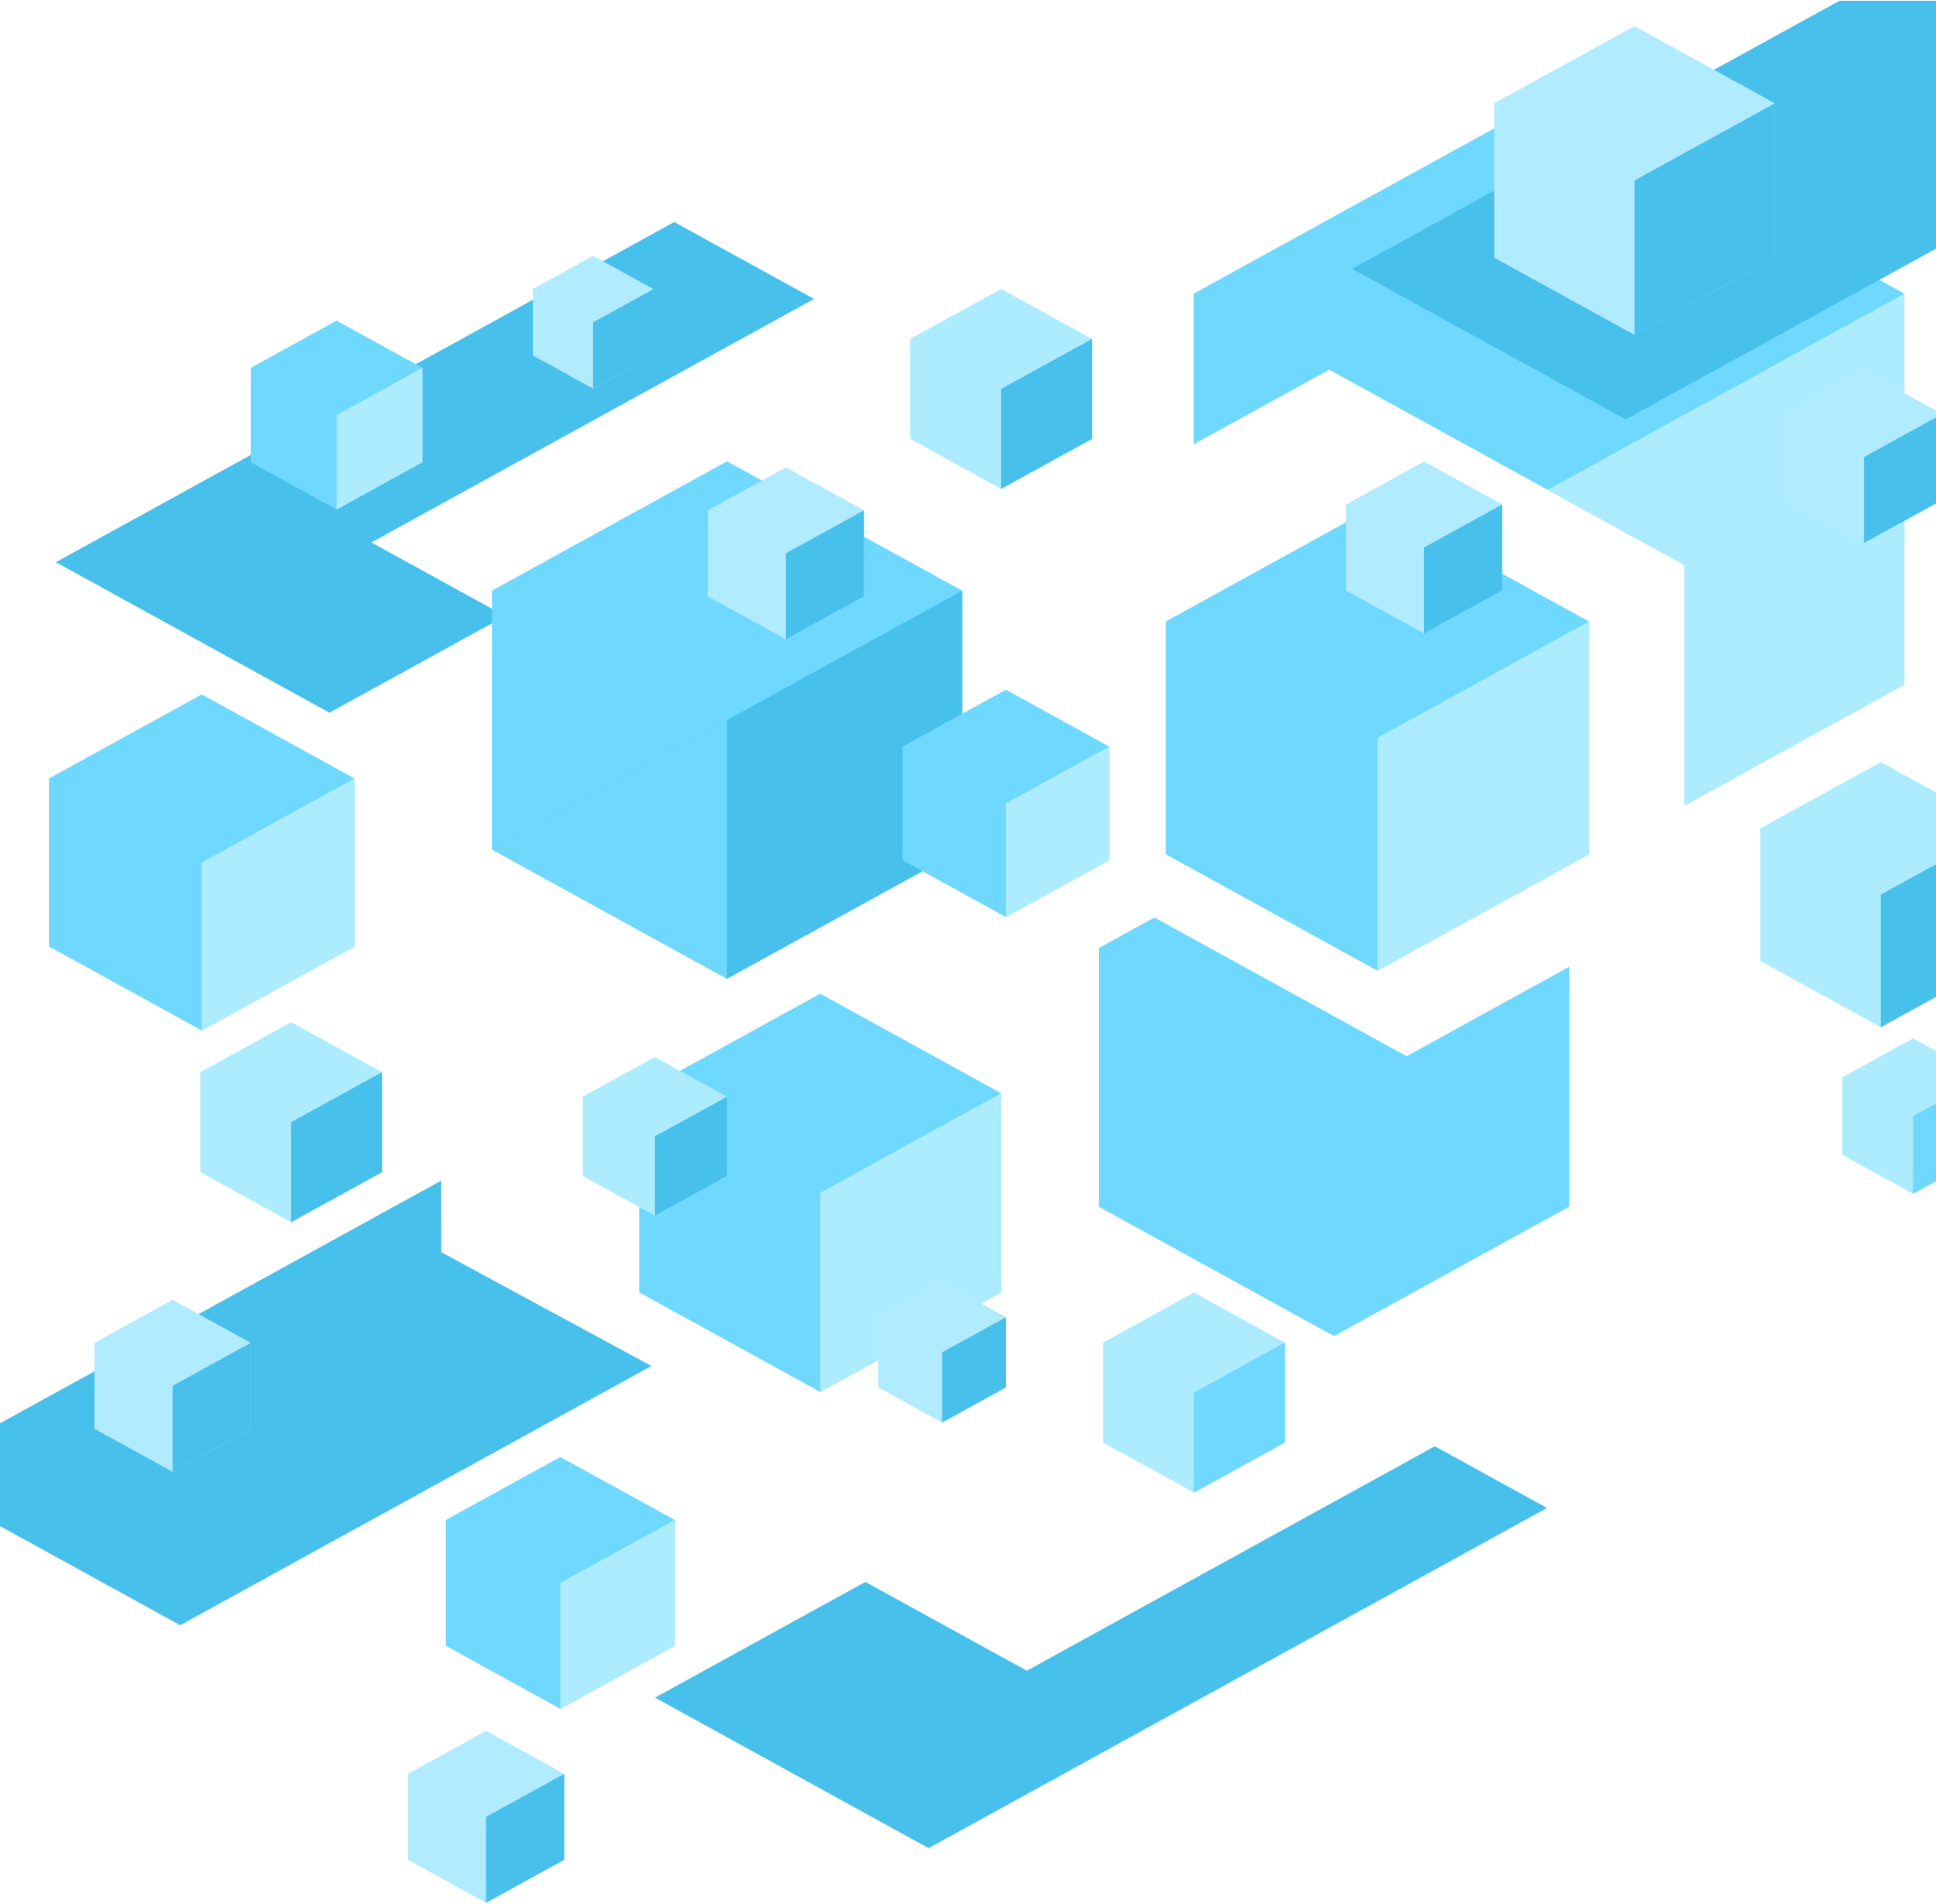 <svg width="796" height="783" viewBox="0 0 796 783" fill="none" xmlns="http://www.w3.org/2000/svg">
<g opacity="0.72">
<path d="M152.695 223.052L334.702 122.924L277.221 91.298L22.956 231.182L135.459 293.078L207.721 253.322L152.695 223.052Z" fill="#00A7E4"/>
<path d="M422.173 687.013L355.793 650.496L269.297 698.082L381.803 759.975L636.065 620.091L589.943 594.716L422.173 687.013Z" fill="#00A7E4"/>
<path d="M202.243 242.89L298.919 189.701L395.599 242.89V349.268L298.919 402.456L202.243 349.268V242.89Z" fill="#37C9FF"/>
<path d="M636.893 40.366L490.794 120.743V182.687L546.535 152.023L692.632 232.4V331.211L782.989 281.499V120.743L636.893 40.366Z" fill="#37C9FF"/>
<path d="M578.33 434.332L474.631 377.28L451.784 389.852V496.228L548.461 549.416L645.137 496.228V397.576L578.33 434.332Z" fill="#37C9FF"/>
<path d="M782.989 281.499V120.743H782.986L636.333 201.426L692.632 232.4V331.212L782.989 281.499Z" fill="#8EE4FF"/>
<path d="M395.599 349.268V242.89L202.243 349.265V349.268L298.919 402.456L395.599 349.268Z" fill="#00A7E4"/>
<path d="M183.31 625.016L230.366 599.127L277.423 625.016V676.794L230.366 702.683L183.31 676.794V625.016Z" fill="#37C9FF"/>
<path d="M202.242 349.265V349.268L298.919 402.456V296.078L202.242 349.265Z" fill="#37C9FF"/>
<path d="M181.442 514.928L181.417 485.471L0 585.276V627.55L74.085 668.306L267.844 561.712L181.442 514.928Z" fill="#00A7E4"/>
<path d="M836.802 0.311H756.312L555.925 110.554L668.428 172.448L836.802 79.819V0.311Z" fill="#00A7E4"/>
<path d="M230.366 650.905V702.683L277.423 676.794V625.016L230.366 650.905Z" fill="#8EE4FF"/>
<path d="M479.312 255.555L566.326 207.684L653.338 255.555V351.298L566.326 399.169L479.312 351.298V255.555Z" fill="#37C9FF"/>
<path d="M566.326 303.427V399.17L653.338 351.298V255.555L566.326 303.427Z" fill="#8EE4FF"/>
<path d="M262.818 449.557L337.236 408.617L411.652 449.557V531.444L337.236 572.384L262.818 531.444V449.557Z" fill="#37C9FF"/>
<path d="M337.236 490.5V572.384L411.652 531.444V449.557L337.236 490.5Z" fill="#8EE4FF"/>
<path d="M103.093 151.263L138.388 131.848L173.68 151.263V190.095L138.388 209.515L103.093 190.095V151.263Z" fill="#37C9FF"/>
<path d="M138.388 170.682V209.515L173.68 190.095V151.263L138.388 170.682Z" fill="#8EE4FF"/>
<path d="M20.148 320.109L82.952 285.56L145.749 320.109V389.214L82.952 423.762L20.148 389.214V320.109Z" fill="#37C9FF"/>
<path d="M82.952 354.66V423.761L145.749 389.214V320.109L82.952 354.66Z" fill="#8EE4FF"/>
<path d="M371.12 306.993L413.594 283.625L456.066 306.993V353.727L413.594 377.093L371.12 353.727V306.993Z" fill="#37C9FF"/>
<path d="M413.594 330.356V377.094L456.066 353.727V306.993L413.594 330.356Z" fill="#8EE4FF"/>
<path d="M723.76 340.626L773.305 313.366L822.85 340.626V395.143L773.305 422.399L723.76 395.143V340.626Z" fill="#8EE4FF"/>
<path d="M773.305 367.879V422.397L822.85 395.142V340.625L773.305 367.879Z" fill="#00A7E4"/>
<path d="M82.327 440.884L119.704 420.322L157.079 440.884V482.012L119.704 502.577L82.327 482.012V440.884Z" fill="#8EE4FF"/>
<path d="M119.704 461.448V502.578L157.079 482.013V440.885L119.704 461.448Z" fill="#00A7E4"/>
<path d="M290.971 209.865L323.101 192.187L355.231 209.865V245.218L323.101 262.896L290.971 245.218V209.865Z" fill="#93E3FF"/>
<path d="M323.101 227.54V262.893L355.231 245.218V209.865L323.101 227.54Z" fill="#00A7E4"/>
<path d="M734.306 170.248L766.436 152.573L798.565 170.248V205.601L766.436 223.279L734.306 205.601V170.248Z" fill="#93E3FF"/>
<path d="M766.436 187.926V223.279L798.565 205.601V170.248L766.436 187.926Z" fill="#00A7E4"/>
<path d="M219.066 118.866L243.879 105.215L268.692 118.866V146.17L243.879 159.82L219.066 146.17V118.866Z" fill="#93E3FF"/>
<path d="M243.879 132.517V159.817L268.692 146.169V118.866L243.879 132.517Z" fill="#00A7E4"/>
<path d="M553.388 207.45L585.517 189.771L617.646 207.45V242.803L585.517 260.478L553.388 242.803V207.45Z" fill="#93E3FF"/>
<path d="M585.517 225.125V260.478L617.646 242.803V207.45L585.517 225.125Z" fill="#00A7E4"/>
<path d="M361.137 541.661L387.365 527.23L413.593 541.661V570.519L387.365 584.949L361.137 570.519V541.661Z" fill="#93E3FF"/>
<path d="M387.365 556.092V584.946L413.593 570.519V541.661L387.365 556.092Z" fill="#00A7E4"/>
<path d="M38.838 552.185L70.964 534.507L103.094 552.185V587.538L70.964 605.215L38.838 587.538V552.185Z" fill="#93E3FF"/>
<path d="M70.964 569.86V605.213L103.094 587.538V552.185L70.964 569.86Z" fill="#00A7E4"/>
<path d="M614.342 42.476L672.038 10.736L729.734 42.476V105.962L672.038 137.708L614.342 105.962V42.476Z" fill="#93E3FF"/>
<path d="M672.038 74.223V137.706L729.734 105.963V42.477L672.038 74.223Z" fill="#00A7E4"/>
<path d="M239.612 450.97L269.265 434.654L298.919 450.97V483.597L269.265 499.912L239.612 483.597V450.97Z" fill="#8EE4FF"/>
<path d="M269.265 467.282V499.913L298.919 483.598V450.97L269.265 467.282Z" fill="#00A7E4"/>
<path d="M374.243 139.363L411.621 118.797L448.995 139.363V180.49L411.621 201.055L374.243 180.49V139.363Z" fill="#8EE4FF"/>
<path d="M411.621 159.928V201.052L448.995 180.49V139.363L411.621 159.928Z" fill="#00A7E4"/>
<path d="M453.521 552.073L490.899 531.508L528.276 552.073V593.199L490.899 613.763L453.521 593.199V552.073Z" fill="#8EE4FF"/>
<path d="M490.899 572.634V613.762L528.276 593.199V552.072L490.899 572.634Z" fill="#37C9FF"/>
<path d="M757.515 442.956L786.572 426.971L815.625 442.956V474.924L786.572 490.911L757.515 474.924V442.956Z" fill="#8EE4FF"/>
<path d="M786.572 458.94V490.911L815.625 474.925V442.956L786.572 458.94Z" fill="#37C9FF"/>
<path d="M167.715 729.425L199.845 711.747L231.975 729.425V764.778L199.845 782.456L167.715 764.778V729.425Z" fill="#93E3FF"/>
<path d="M199.845 747.098V782.451L231.975 764.776V729.423L199.845 747.098Z" fill="#00A7E4"/>
</g>
</svg>
